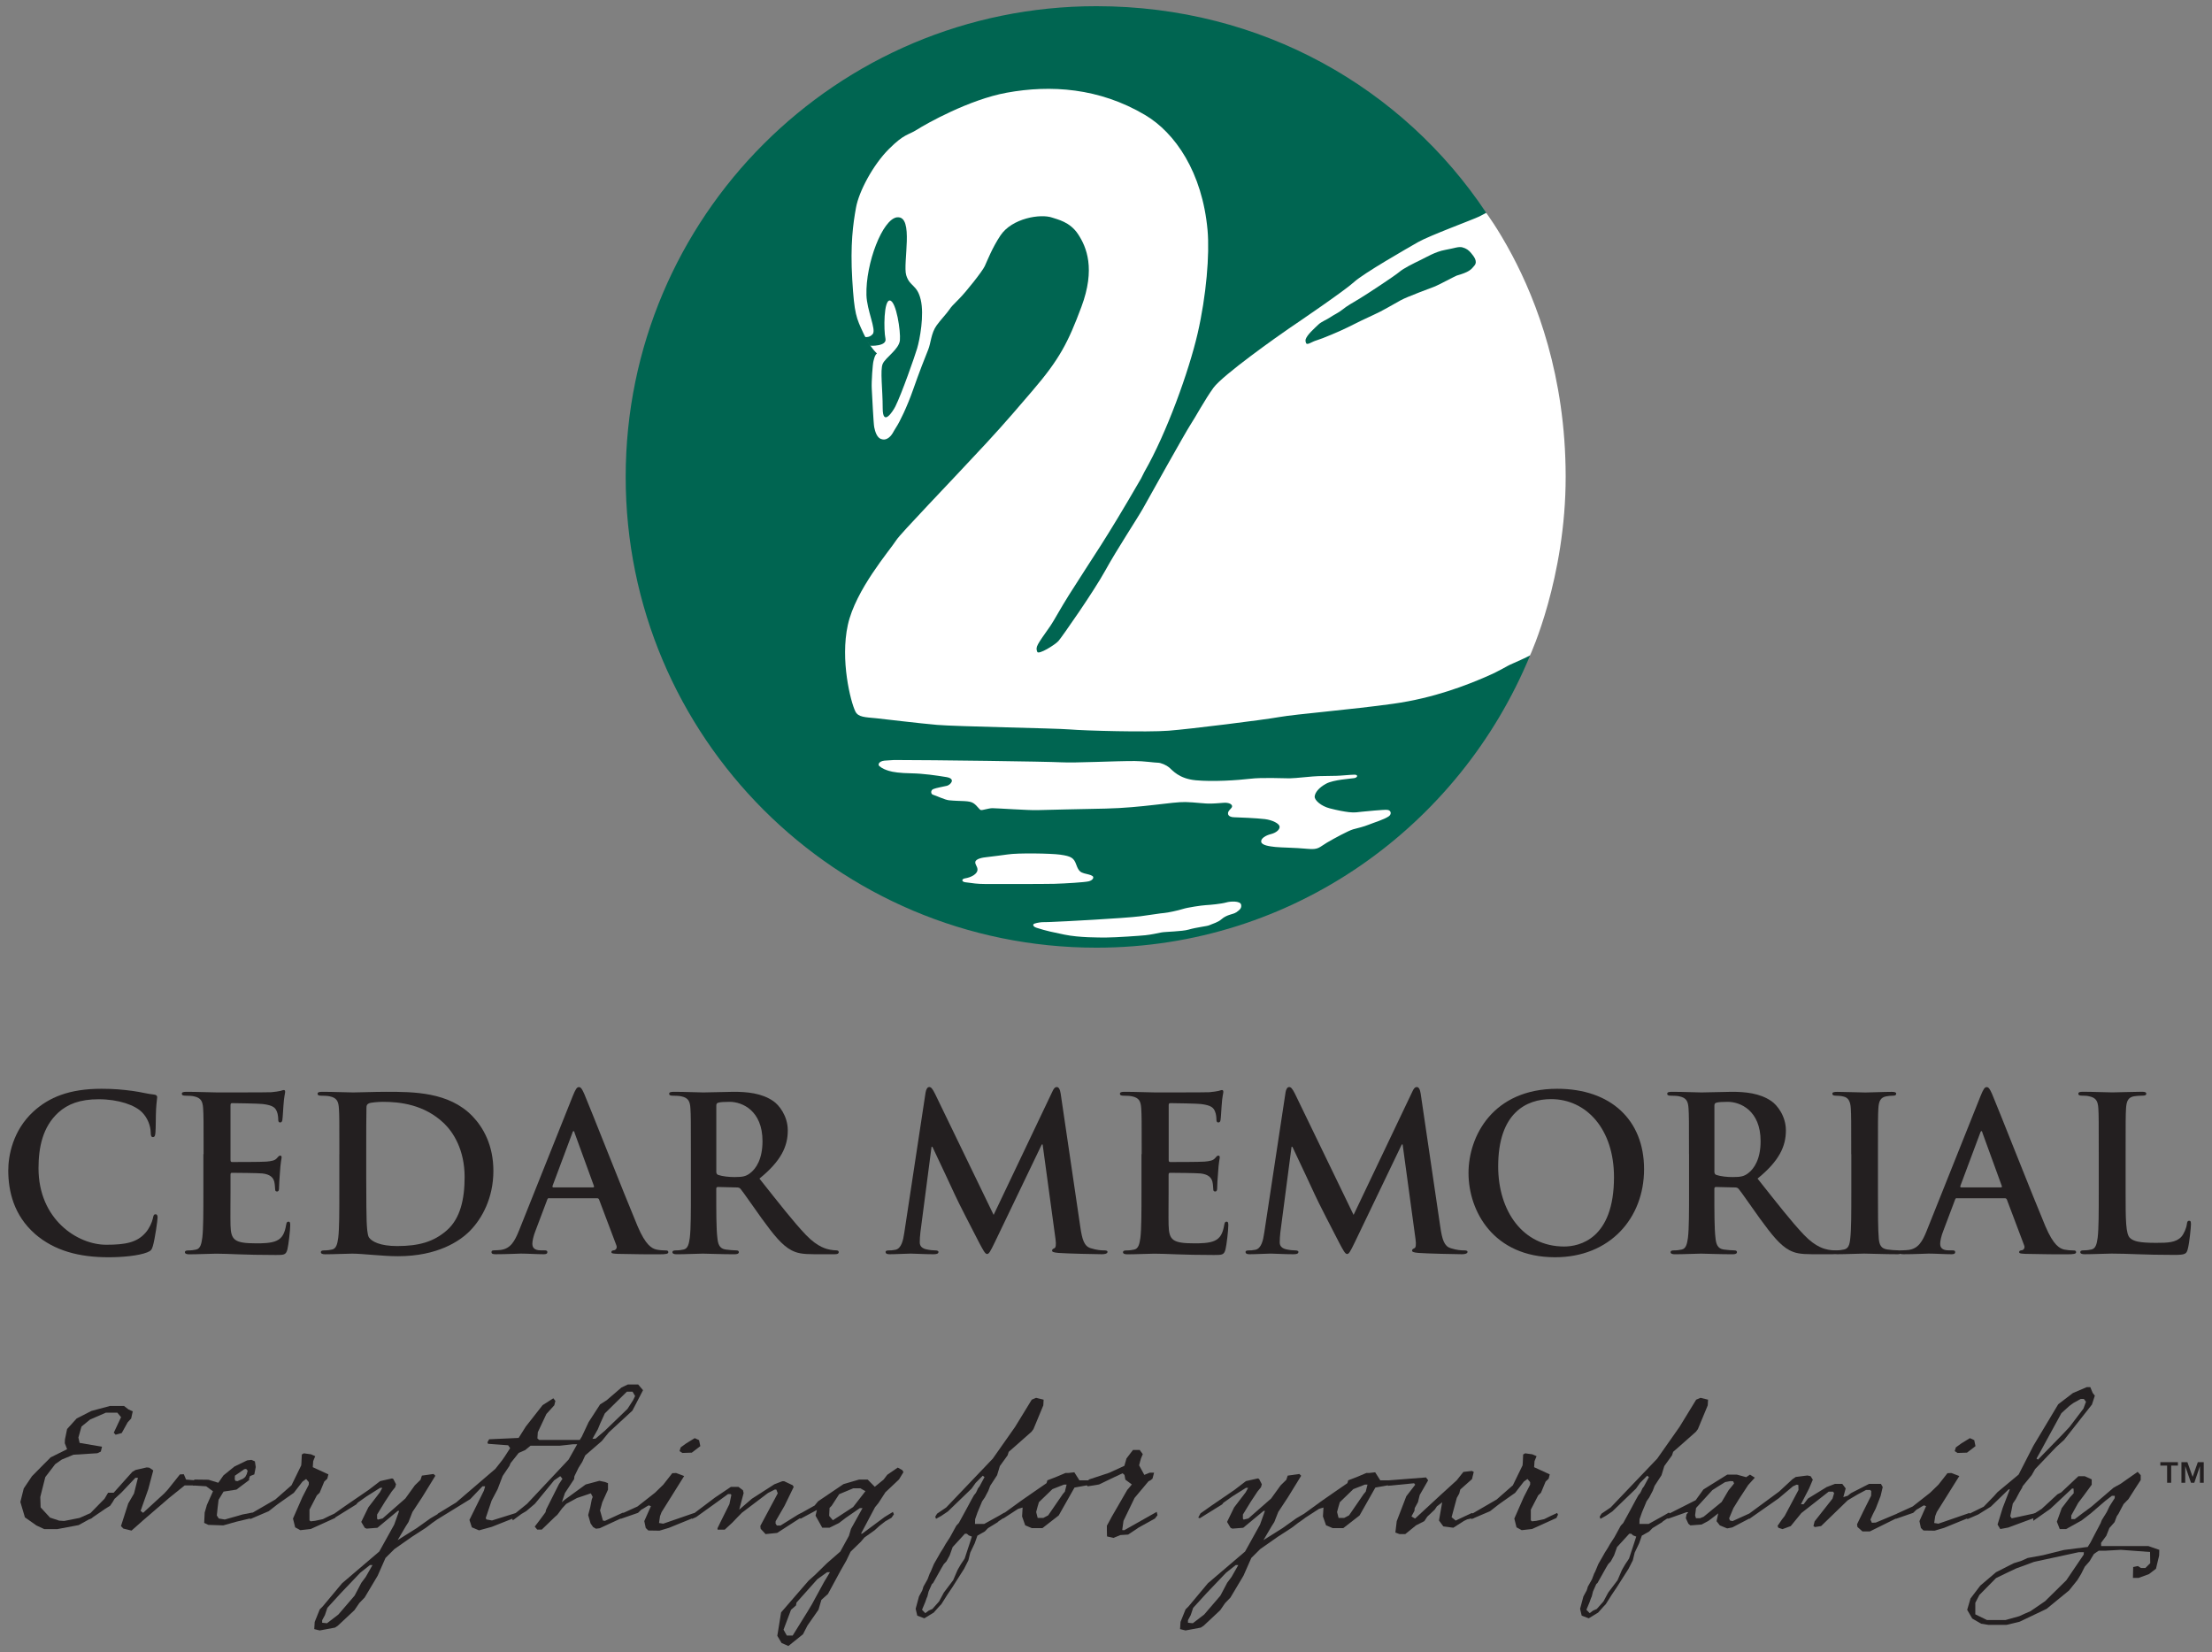 <?xml version="1.0" encoding="UTF-8"?>
<svg id="Layer_1" xmlns="http://www.w3.org/2000/svg" width="489.89" height="365.88" version="1.1" viewBox="0 0 489.89 365.88">
  <rect x="0" y="0" width="489.89" height="365.88" fill="#808080" stroke="none"/>
  <!-- Generator: Adobe Illustrator 29.1.0, SVG Export Plug-In . SVG Version: 2.1.0 Build 142)  -->
  <defs>
    <style>
      .st0 {
        fill: #231f20;
      }

      .st1 {
        fill: #006551;
      }

      .st2 {
        fill: #fff;
      }
    </style>
  </defs>
  <path class="st0" d="M7.73,273.24c-4.66-4.09-5.9-9.42-5.9-14.04,0-3.24,1-8.85,5.57-13.04,3.43-3.14,7.95-5.04,15.04-5.04,2.95,0,4.71.19,6.9.47,1.81.24,3.33.67,4.76.81.52.05.71.28.71.57,0,.38-.14.95-.24,2.62-.09,1.57-.05,4.19-.14,5.14-.05.71-.14,1.09-.57,1.09-.38,0-.48-.38-.48-1.05-.05-1.48-.67-3.14-1.86-4.38-1.57-1.66-5.28-2.95-9.66-2.95-4.14,0-6.85,1.05-8.95,2.95-3.47,3.19-4.38,7.71-4.38,12.33,0,11.32,8.61,16.94,14.99,16.94,4.23,0,6.81-.48,8.71-2.66.81-.9,1.43-2.28,1.62-3.14.14-.76.24-.95.62-.95.33,0,.43.33.43.72,0,.57-.57,4.71-1.05,6.33-.24.81-.43,1.05-1.24,1.38-1.9.76-5.52,1.09-8.57,1.09-6.52,0-11.99-1.43-16.32-5.19"/>
  <path class="st0" d="M45.09,255.59c0-7.23,0-8.57-.1-10.09-.1-1.62-.48-2.38-2.05-2.71-.38-.1-1.19-.14-1.86-.14-.52,0-.81-.1-.81-.43s.33-.43,1.05-.43c2.52,0,5.52.14,6.85.14,1.52,0,10.99,0,11.9-.05.9-.09,1.66-.19,2.04-.29.24-.05.52-.19.76-.19s.28.19.28.43c0,.33-.24.9-.38,3.09-.05.48-.14,2.57-.24,3.14-.05.24-.14.52-.48.52s-.43-.24-.43-.67c0-.33-.05-1.14-.29-1.71-.33-.86-.81-1.43-3.19-1.71-.81-.1-5.81-.19-6.76-.19-.24,0-.33.14-.33.48v12.04c0,.33.05.52.33.52,1.05,0,6.52,0,7.61-.09,1.14-.1,1.86-.24,2.29-.71.33-.38.52-.62.76-.62.19,0,.33.1.33.38s-.24,1.05-.38,3.47c-.09.95-.19,2.85-.19,3.19,0,.38,0,.91-.43.91-.33,0-.43-.19-.43-.43-.05-.48-.05-1.09-.19-1.71-.24-.95-.9-1.66-2.66-1.86-.9-.09-5.62-.14-6.76-.14-.24,0-.28.19-.28.48v3.76c0,1.62-.05,6,0,7.38.09,3.28.86,4,5.71,4,1.24,0,3.24,0,4.47-.57,1.24-.57,1.81-1.57,2.14-3.52.09-.52.19-.71.52-.71.38,0,.38.38.38.86,0,1.09-.38,4.33-.62,5.28-.33,1.24-.76,1.24-2.57,1.24-7.19,0-10.37-.29-13.18-.29-1.09,0-4.09.14-6,.14-.62,0-.95-.14-.95-.48,0-.24.19-.38.76-.38.71,0,1.28-.09,1.71-.19.95-.19,1.19-1.24,1.38-2.62.24-2,.24-5.76.24-10.14v-8.37"/>
  <path class="st0" d="M75.16,255.59c0-7.23,0-8.57-.1-10.09-.09-1.62-.48-2.38-2.05-2.71-.38-.1-1.19-.14-1.86-.14-.52,0-.81-.1-.81-.43s.33-.43,1.05-.43c2.52,0,5.52.14,6.85.14,1.48,0,4.47-.14,7.33-.14,5.95,0,13.89,0,19.08,5.42,2.38,2.47,4.62,6.42,4.62,12.09,0,6-2.52,10.57-5.19,13.28-2.19,2.24-7.14,5.62-15.94,5.62-3.47,0-7.76-.57-10.13-.57-1.1,0-4.09.14-6,.14-.62,0-.95-.14-.95-.48,0-.24.19-.38.76-.38.71,0,1.29-.09,1.71-.19.95-.19,1.19-1.24,1.38-2.62.24-2,.24-5.76.24-10.14v-8.37M81.11,260.82c0,5.04.05,8.71.09,9.61.05,1.19.14,3.09.52,3.62.62.9,2.47,1.9,6.23,1.9,4.85,0,8.09-.95,10.95-3.43,3.04-2.62,4-6.95,4-11.85,0-6.04-2.52-9.94-4.57-11.9-4.38-4.19-9.8-4.76-13.51-4.76-.95,0-2.71.14-3.09.33-.43.19-.57.43-.57.95-.05,1.62-.05,5.76-.05,9.52v6h0Z"/>
  <path class="st0" d="M121.61,265.34c-.24,0-.33.09-.43.38l-2.57,6.81c-.48,1.19-.71,2.33-.71,2.9,0,.86.43,1.47,1.9,1.47h.71c.57,0,.71.1.71.38,0,.38-.28.48-.81.48-1.52,0-3.57-.14-5.04-.14-.52,0-3.14.14-5.62.14-.62,0-.9-.1-.9-.48,0-.29.19-.38.57-.38.43,0,1.09-.05,1.47-.09,2.19-.29,3.09-1.91,4.05-4.28l11.94-29.88c.57-1.38.86-1.9,1.33-1.9.43,0,.71.43,1.19,1.52,1.14,2.62,8.76,22.03,11.8,29.27,1.81,4.28,3.19,4.95,4.19,5.19.71.14,1.43.19,2,.19.38,0,.62.05.62.38,0,.38-.43.48-2.19.48s-5.19,0-8.99-.1c-.86-.05-1.43-.05-1.43-.38,0-.29.19-.38.67-.43.33-.09.67-.52.43-1.09l-3.81-10.09c-.09-.24-.24-.33-.48-.33h-10.61M131.31,262.96c.24,0,.29-.14.24-.28l-4.28-11.76c-.05-.19-.1-.43-.24-.43s-.24.24-.28.43l-4.38,11.71c-.05.19,0,.33.19.33h8.76-.01Z"/>
  <path class="st0" d="M153.01,255.59c0-7.23,0-8.57-.1-10.09-.09-1.62-.47-2.38-2.04-2.71-.38-.1-1.19-.14-1.86-.14-.52,0-.81-.1-.81-.43s.33-.43,1.05-.43c2.52,0,5.52.14,6.52.14,1.62,0,5.23-.14,6.71-.14,3,0,6.19.29,8.76,2.04,1.33.91,3.23,3.33,3.23,6.52,0,3.52-1.47,6.76-6.28,10.66,4.23,5.33,7.52,9.57,10.33,12.51,2.67,2.76,4.62,3.09,5.33,3.24.52.09.95.14,1.33.14s.57.14.57.38c0,.38-.33.48-.9.48h-4.52c-2.66,0-3.85-.24-5.09-.9-2.05-1.09-3.86-3.33-6.52-6.99-1.9-2.62-4.09-5.85-4.71-6.57-.24-.29-.52-.33-.86-.33l-4.14-.1c-.24,0-.38.1-.38.38v.67c0,4.43,0,8.19.24,10.18.14,1.38.43,2.43,1.86,2.62.71.1,1.76.19,2.33.19.38,0,.57.14.57.38,0,.33-.33.48-.95.48-2.76,0-6.28-.14-7-.14-.9,0-3.9.14-5.81.14-.62,0-.95-.14-.95-.48,0-.24.19-.38.76-.38.71,0,1.28-.09,1.71-.19.95-.19,1.19-1.24,1.38-2.62.24-2,.24-5.76.24-10.14v-8.37M158.63,259.34c0,.52.1.71.43.86,1,.33,2.43.47,3.62.47,1.9,0,2.52-.19,3.38-.81,1.43-1.05,2.81-3.23,2.81-7.14,0-6.76-4.47-8.71-7.28-8.71-1.19,0-2.05.05-2.52.19-.33.1-.43.29-.43.67v14.47h0Z"/>
  <path class="st0" d="M204.98,241.98c.14-.81.43-1.24.81-1.24s.67.24,1.28,1.47l12.99,26.84,12.94-27.17c.33-.76.62-1.14,1.05-1.14s.71.48.86,1.47l4.33,29.41c.43,3,.9,4.38,2.33,4.81,1.38.43,2.33.48,2.95.48.43,0,.76.05.76.33,0,.38-.57.52-1.24.52-1.19,0-7.76-.14-9.66-.29-1.09-.1-1.38-.24-1.38-.52,0-.24.19-.38.52-.52.28-.1.43-.71.24-2.04l-2.85-20.94h-.19l-10.37,21.6c-1.09,2.24-1.33,2.66-1.76,2.66s-.9-.95-1.67-2.38c-1.14-2.19-4.9-9.47-5.47-10.8-.43-1-3.28-7-4.95-10.56h-.19l-2.47,18.94c-.1.86-.14,1.48-.14,2.24,0,.9.62,1.33,1.43,1.52.86.19,1.52.24,2,.24.38,0,.71.1.71.33,0,.43-.43.52-1.14.52-2,0-4.14-.14-5-.14s-3.19.14-4.71.14c-.48,0-.86-.1-.86-.52,0-.24.29-.33.76-.33.38,0,.71,0,1.43-.14,1.33-.29,1.71-2.14,1.95-3.76l4.71-31.03"/>
  <path class="st0" d="M252.85,255.59c0-7.23,0-8.57-.1-10.09-.1-1.62-.47-2.38-2.05-2.71-.38-.1-1.19-.14-1.86-.14-.52,0-.81-.1-.81-.43s.33-.43,1.05-.43c2.52,0,5.52.14,6.85.14,1.52,0,10.99,0,11.9-.05.9-.09,1.66-.19,2.05-.29.24-.05.52-.19.76-.19s.29.19.29.43c0,.33-.24.9-.38,3.09-.05.48-.14,2.57-.24,3.14-.05.24-.14.52-.48.52s-.43-.24-.43-.67c0-.33-.05-1.14-.29-1.71-.33-.86-.81-1.43-3.19-1.71-.81-.1-5.81-.19-6.76-.19-.24,0-.33.14-.33.48v12.04c0,.33.05.52.33.52,1.05,0,6.52,0,7.61-.09,1.14-.1,1.86-.24,2.28-.71.33-.38.52-.62.76-.62.19,0,.33.1.33.38s-.24,1.05-.38,3.47c-.1.95-.19,2.85-.19,3.19,0,.38,0,.91-.43.91-.33,0-.43-.19-.43-.43-.05-.48-.05-1.09-.19-1.71-.24-.95-.9-1.66-2.66-1.86-.9-.09-5.62-.14-6.76-.14-.24,0-.29.19-.29.48v3.76c0,1.62-.05,6,0,7.38.1,3.28.86,4,5.71,4,1.24,0,3.24,0,4.47-.57,1.24-.57,1.81-1.57,2.14-3.52.1-.52.19-.71.52-.71.38,0,.38.38.38.86,0,1.09-.38,4.33-.62,5.28-.33,1.24-.76,1.24-2.57,1.24-7.19,0-10.37-.29-13.18-.29-1.09,0-4.09.14-6,.14-.62,0-.95-.14-.95-.48,0-.24.19-.38.76-.38.71,0,1.29-.09,1.71-.19.95-.19,1.19-1.24,1.38-2.62.24-2,.24-5.76.24-10.14v-8.37"/>
  <path class="st0" d="M284.69,241.98c.14-.81.43-1.24.81-1.24s.67.24,1.29,1.47l12.99,26.84,12.95-27.17c.33-.76.62-1.14,1.05-1.14s.71.48.86,1.47l4.33,29.41c.43,3,.91,4.38,2.33,4.81,1.38.43,2.33.48,2.95.48.43,0,.76.05.76.33,0,.38-.57.52-1.24.52-1.19,0-7.76-.14-9.66-.29-1.09-.1-1.38-.24-1.38-.52,0-.24.19-.38.52-.52.29-.1.43-.71.24-2.04l-2.85-20.94h-.19l-10.37,21.6c-1.09,2.24-1.33,2.66-1.76,2.66s-.9-.95-1.67-2.38c-1.14-2.19-4.9-9.47-5.47-10.8-.43-1-3.28-7-4.95-10.56h-.19l-2.48,18.94c-.09.86-.14,1.48-.14,2.24,0,.9.62,1.33,1.43,1.52.86.19,1.52.24,2,.24.38,0,.71.1.71.33,0,.43-.43.52-1.14.52-2,0-4.14-.14-5-.14s-3.19.14-4.71.14c-.48,0-.86-.1-.86-.52,0-.24.28-.33.76-.33.38,0,.71,0,1.43-.14,1.33-.29,1.71-2.14,1.95-3.76l4.71-31.03"/>
  <path class="st0" d="M325.23,259.77c0-8.14,5.38-18.65,19.65-18.65,11.85,0,19.23,6.9,19.23,17.8s-7.61,19.51-19.7,19.51c-13.66,0-19.18-10.23-19.18-18.65M357.45,260.68c0-10.66-6.14-17.27-13.94-17.27-5.47,0-11.71,3.04-11.71,14.89,0,9.9,5.47,17.75,14.61,17.75,3.33,0,11.04-1.62,11.04-15.37Z"/>
  <path class="st0" d="M374.06,255.59c0-7.23,0-8.57-.1-10.09-.09-1.62-.48-2.38-2.05-2.71-.38-.1-1.19-.14-1.86-.14-.52,0-.81-.1-.81-.43s.33-.43,1.05-.43c2.52,0,5.52.14,6.52.14,1.62,0,5.23-.14,6.71-.14,3,0,6.19.29,8.76,2.04,1.33.91,3.24,3.33,3.24,6.52,0,3.52-1.48,6.76-6.28,10.66,4.23,5.33,7.52,9.57,10.33,12.51,2.66,2.76,4.62,3.09,5.33,3.24.52.09.95.14,1.33.14s.57.14.57.38c0,.38-.33.48-.9.48h-4.52c-2.67,0-3.85-.24-5.09-.9-2.05-1.09-3.85-3.33-6.52-6.99-1.9-2.62-4.09-5.85-4.71-6.57-.24-.29-.52-.33-.86-.33l-4.14-.1c-.24,0-.38.1-.38.38v.67c0,4.43,0,8.19.24,10.18.14,1.38.43,2.43,1.86,2.62.71.1,1.76.19,2.33.19.38,0,.57.14.57.38,0,.33-.33.48-.95.48-2.76,0-6.28-.14-6.99-.14-.9,0-3.9.14-5.81.14-.62,0-.95-.14-.95-.48,0-.24.19-.38.76-.38.71,0,1.28-.09,1.71-.19.95-.19,1.19-1.24,1.38-2.62.24-2,.24-5.76.24-10.14v-8.37M379.68,259.34c0,.52.1.71.43.86,1,.33,2.43.47,3.62.47,1.9,0,2.52-.19,3.38-.81,1.43-1.05,2.81-3.23,2.81-7.14,0-6.76-4.47-8.71-7.28-8.71-1.19,0-2.05.05-2.52.19-.33.1-.43.29-.43.67v14.47h-.01Z"/>
  <path class="st0" d="M409.99,255.59c0-7.23,0-8.57-.09-10.09-.09-1.62-.57-2.43-1.62-2.66-.53-.14-1.14-.19-1.71-.19-.47,0-.76-.1-.76-.47,0-.29.38-.38,1.14-.38,1.81,0,4.81.14,6.19.14,1.19,0,4-.14,5.81-.14.62,0,1,.09,1,.38,0,.38-.28.47-.76.47s-.86.05-1.43.14c-1.28.24-1.67,1.05-1.76,2.71-.09,1.52-.09,2.85-.09,10.09v8.37c0,4.62,0,8.38.19,10.42.14,1.28.48,2.14,1.9,2.33.67.1,1.71.19,2.43.19.52,0,.76.14.76.38,0,.33-.38.48-.9.48-3.14,0-6.14-.14-7.42-.14-1.09,0-4.09.14-6,.14-.62,0-.95-.14-.95-.48,0-.24.19-.38.76-.38.71,0,1.28-.09,1.71-.19.95-.19,1.24-1,1.38-2.38.24-2,.24-5.76.24-10.37v-8.37"/>
  <path class="st0" d="M433.4,265.34c-.24,0-.33.09-.43.38l-2.57,6.81c-.48,1.19-.71,2.33-.71,2.9,0,.86.43,1.47,1.9,1.47h.71c.57,0,.71.1.71.38,0,.38-.29.48-.81.48-1.52,0-3.57-.14-5.04-.14-.52,0-3.14.14-5.62.14-.62,0-.91-.1-.91-.48,0-.29.19-.38.57-.38.43,0,1.1-.05,1.48-.09,2.19-.29,3.09-1.91,4.04-4.28l11.94-29.88c.57-1.38.86-1.9,1.33-1.9.43,0,.71.43,1.19,1.52,1.14,2.62,8.76,22.03,11.8,29.27,1.81,4.28,3.19,4.95,4.19,5.19.72.14,1.43.19,2,.19.38,0,.62.05.62.38,0,.38-.43.48-2.19.48s-5.19,0-8.99-.1c-.86-.05-1.43-.05-1.43-.38,0-.29.19-.38.67-.43.33-.09.67-.52.43-1.09l-3.81-10.09c-.1-.24-.24-.33-.48-.33h-10.61M443.11,262.96c.24,0,.29-.14.24-.28l-4.28-11.76c-.05-.19-.1-.43-.24-.43s-.24.24-.29.43l-4.38,11.71c-.05.19,0,.33.19.33h8.76Z"/>
  <path class="st0" d="M470.76,263.96c0,6.09,0,9.38,1,10.23.81.71,2.04,1.05,5.76,1.05,2.52,0,4.38-.05,5.57-1.33.57-.62,1.14-1.95,1.24-2.85.05-.43.14-.71.52-.71.33,0,.38.24.38.81,0,.52-.33,4.09-.71,5.47-.28,1.05-.52,1.28-3,1.28-6.85,0-9.99-.29-13.85-.29-1.1,0-4.09.14-6,.14-.62,0-.95-.14-.95-.48,0-.24.19-.38.76-.38.71,0,1.28-.09,1.71-.19.95-.19,1.19-1.24,1.38-2.62.24-2,.24-5.76.24-10.14v-8.37c0-7.23,0-8.57-.09-10.09-.1-1.62-.48-2.38-2.05-2.71-.38-.1-.95-.14-1.57-.14-.52,0-.81-.1-.81-.43s.33-.43,1.05-.43c2.24,0,5.23.14,6.52.14,1.14,0,4.62-.14,6.47-.14.67,0,1,.09,1,.43s-.29.43-.86.43c-.52,0-1.29.05-1.86.14-1.28.24-1.66,1.05-1.76,2.71-.09,1.52-.09,2.85-.09,10.09v8.37"/>
  <path class="st1" d="M329.14,47.11C310.77,19.53,279.48,1.37,242.82,1.37c-57.57,0-104.25,46.67-104.25,104.25s46.67,104.25,104.25,104.25c43.51,0,80.42-26.87,96.03-64.69l-9.72-98.07"/>
  <path class="st2" d="M218.13,195.77c-1.56,0-2.75-.16-4.37-.39-.85-.12-.83-.74-.02-.86,1.31-.21,2.84-.96,2.74-2.05-.05-.62-.55-1.05-.48-1.57.1-.73,1.63-1,2.6-1.09.96-.09,4.52-.58,4.52-.58,2.3-.37,9.7-.24,11.67.04,2.5.35,3.05.74,3.59,2.27.5,1.4.95,1.64,1.72,1.87.78.23,1.43.28,1.87.61.38.28.06.94-.87,1.16-.83.21-5.11.48-7.64.55-2.07.06-13.79.05-15.35.05"/>
  <path class="st2" d="M273.76,202.05c-.58.45-2.01.43-3.26,1.54-.77.68-1.85.94-2.7,1.32-.51.23-2.71.42-4.6.97-1.41.41-5.14.45-6,.62-1.03.21-2.26.48-3.56.62-1.03.11-6.58.5-8.61.5-1.66,0-6.01.04-9.3-.64-2.35-.49-4-.81-6.15-1.51-.86-.28-.92-.76-.49-.92.67-.24,1.69-.35,2.02-.33.3.02,1.81-.05,1.81-.05,2.17-.07,16.16-.81,19.59-1.25,3.14-.41,4.32-.66,5.32-.73.77-.06,3.08-.55,4.18-.9.98-.32,4.1-.79,5.06-.84.92-.05,3.34-.26,4.57-.61.81-.24,3.04-.38,3.23.51s-.52,1.26-1.09,1.71"/>
  <path class="st2" d="M307.59,180.77c-1.17.78-3.23,1.36-4.4,1.84-1.17.48-2.58.8-3.51,1.05-1.01.28-4.21,2.01-5.79,2.94-1.79,1.06-1.85,1.62-4.32,1.38-2.83-.27-5.81-.27-7.12-.41s-2.99-.37-3.13-1.13c-.14-.76,1.03-1.45,2.14-1.72,1.1-.27,2-.96,1.93-1.66-.07-.69-1.59-1.45-3.24-1.66-1.66-.21-6.14-.41-6.83-.41s-1.24-.25-1.34-.71c-.17-.82.98-1.23.89-1.78-.08-.48-.82-.77-1.79-.72-.87.04-1.38.14-2.87.18-1.45.05-3.52-.29-5.65-.34-2.92-.07-9.63,1.27-17.72,1.45-4.59.1-13.38.27-15.1.34-1.72.07-9.21-.44-9.97-.43-.9.02-2.21.5-2.53.41-.4-.11-.74-.89-1.63-1.5-.97-.66-2.67-.39-5.42-.66-.93-.09-2.73-.98-3.59-1.24-.45-.14-.55-.96.09-1.24.64-.27,2.3-.55,3.03-.73s2.11-1.56-.14-1.93-5.1-.78-7.67-.83c-2.57-.04-4.19-.27-5.06-.55-.71-.23-1.44-.48-2.11-1.06-.36-.31-.13-1.06,1.15-1.2l2.12-.14c8.64,0,33.84.34,36.99.51,3.15.17,12-.3,16.34-.28,1.95,0,4.36.37,5.07.37s1.9.53,2.53,1.06c.75.63,2.16,2.48,5.88,2.83,3.86.36,9.22,0,12.09-.34,2.55-.31,7.45-.09,8.69-.09s5.32-.49,6.42-.49,3.21-.07,3.97-.07,3.17-.25,4-.25.71.62-.05.76c-.76.14-4.6.34-6.25,1.24-1.66.9-2.46,2-2.53,2.83s1.45,2.14,3.31,2.62,3.21.72,4.27.85c1.35.16,2.04-.02,2.83-.09.92-.09,4.76-.48,5.65-.42.89.07,1.03.97.35,1.43"/>
  <path class="st2" d="M338.89,145.13c-.82.47-3.41,1.61-3.85,1.8-1.75.74-2.3,1.38-6.16,3.04-3.86,1.65-11.13,4.6-20.32,5.88-9.19,1.29-21.6,2.3-25.19,2.94s-19.76,2.66-24.55,3.03c-4.78.37-18.66,0-21.88-.28-3.22-.27-25.19-.64-29.42-1.01s-11.63-1.28-13.38-1.46c-2.55-.25-4.07-.22-4.71-1.53-1.06-2.18-3.37-11.37-1.66-19.14,1.72-7.82,9.27-16.49,10.74-18.79.96-1.5,11.4-12.27,19.86-21.4,4.49-4.84,8-9.02,10.18-11.55,6.15-7.15,8.01-10.84,10.94-18.68,3.17-8.46,1.15-13.27-.72-16.11-1.81-2.76-4.58-3.27-5.74-3.68-2.56-.9-8.89.11-11.46,3.96-1.84,2.76-2.91,5.58-3.48,6.8-.54,1.16-4.15,5.7-5.62,7.17s-1.82,1.85-2.19,2.41c-.62.92-2.03,2.38-2.87,3.57-1.22,1.72-1.24,3.88-1.84,5.33-.61,1.48-2.05,5.16-3.38,8.97-1.29,3.68-2.96,7.1-3.7,8.2-.73,1.1-.82,1.67-1.65,2.32-.83.64-1.51.35-1.51.35-1.1-.18-1.52-1.73-1.71-2.65-.18-.92-.46-7.08-.55-8.55s.2-5.51.39-6.15c.18-.64.31-1.33.76-1.64,0,0-1.56-1.37-2.97-4.42-1.61-3.47-2.04-4.24-2.5-11.97-.46-7.72.18-12.32.83-15.9.64-3.59,3.77-9.47,7.26-12.96,3.49-3.49,4.2-3.02,6.25-4.32,2.02-1.29,11.54-6.66,19.86-8.18,9.73-1.78,20.47-1.09,30.63,4.92,6.69,3.95,12.7,12.7,13.86,25.52.48,5.31-.27,14.52-2.2,22.88-1.93,8.37-6.9,22.15-11.77,30.61l-.76,1.51c-8.27,14.3-10.27,16.76-15.98,25.82-1.89,3-3.35,5.74-4.08,6.79-3.03,4.32-3.35,4.65-2.93,5.77.27.73,3.95-1.56,4.69-2.39s7.81-10.94,10.39-15.63c2.58-4.69,7.08-11.49,8.37-13.79s9.38-16.82,10.48-18.48c1.1-1.66,3.17-5.53,5.1-8.19,2.06-2.83,14.41-11.55,16.71-13.12,2.3-1.56,12.32-8.37,14.43-10.3,2.11-1.93,11.58-7.35,14.16-8.83,2.57-1.47,12.28-5.03,13.61-5.7,1.14-.58,1.49-.78,1.49-.78,0,0,2.56,3.38,5.75,9.38,5.37,10.12,11.82,26.69,11.85,48.96.03,22.56-7.89,39.66-7.89,39.66"/>
  <path class="st1" d="M198.7,48.13c3.81-.4,1.2,10.22,2,12.82.8,2.61,2.4,2,3.21,5.41.81,3.41-.2,8.82-.8,10.82-.51,1.72-3.41,10.02-4.81,12.82-.55,1.09-2.81,4.61-2.81.4s-.6-8.42,0-9.82,3.61-3.21,3.81-5.21-.8-8.62-2.2-8.82-1.4,6.61-1,8.42c.4,1.8-3.41,1.6-3.41,1.6l-1.4-2s1.2.4,2-.6-1.3-5.21-1.4-8.62c-.2-7.01,3.57-16.89,6.81-17.23"/>
  <path class="st1" d="M322.6,61.04c-.27.08-3.91,2.02-4.75,2.37-.84.34-6.16,2.27-7.64,3.09-1.72.94-4.17,2.42-5.95,3.2-1.32.58-4.27,2.02-5.76,2.78-1.49.76-5.77,2.57-6.88,2.88-1.11.31-2.09,1.14-2.35.65-.19-.35-.13-.79-.13-.79.27-1.03,1.95-2.49,2.86-3.36.63-.61,1.89-1.1,2.57-1.57.74-.52,1.98-1.08,2.8-1.77.83-.7,2.39-1.59,3.8-2.43,1.41-.84,7.64-4.94,8.68-5.82,1.02-.87,2.99-1.83,4.88-2.75,1.11-.53,3.17-1.79,5.3-2.17,2.14-.38,3.01-.8,3.85-.57s1.39.61,1.92,1.26c.53.65,1.53,1.79.76,2.75-.76.95-1.21,1.46-3.97,2.25"/>
  <path class="st0" d="M28.46,332.86l1.22-2.11c.28-1.15.6-2.37.87-3.48h-.56l-3.09,3.26-1.28,1.18-5.31,4.52-.45.22-.33-.22.26-.85,5.03-4.41,4.47-5,.74-.44,2.47-.56.58.07.86.59-1.11,4.18-1.69,4.78.55.44,4.68-4.29.82-.89,2.66-3.33.86-.04.49,1.18,2.26.19.12.59-.54.52h-2.15l-3.45,2.78-5.76,4.96-2.55,2.26-1.81-.44-.53-.56,1.64-5.11h.03ZM5.51,336l-1-3.37.75-3,1.81-2.7,2.66-2.7c.49-.48,1.03-1,1.48-1.48l3.65-1.81-.51-1.33.03-.81.48-2.33,2.11-2.33,3.26-1.67,4.12-1.11h3.11l1.01.78.93.41-.35,1.59-.78.85-1.31,2.37-1.36.37-.4-.44,1.61-3.44-.82-1h-2.55l-3.49,1.52-1.9,1.55-.69,2.44.27,1.18,4.96.85-.26,1.07-.77.37-5.28.33-2.6,1.07-1.48,1.04-.44.59-1.73,2.26-1.11,4.41.08,2.3,2.08,2.26,2.03.67,1.1.07,3.41-.67,2.41-1.07,3.12-3.18.79-1.33h1.33l.46.74-.79,1.33-.55.81-1.12.7-2.7,1.85-3.16,1.74-4.75.89h-2.85l-1.74-.81-2.57-1.81v-.02Z"/>
  <path class="st0" d="M45.76,333.41l1.41-3.15-1.51-1.11-2.97-.19.34-1.3,3.14.04,2.18.67,1.14-1.63,2.42-1.96,2.83-1.37.95-.11.76.33.19,1.26-.32,1.63-.95.37-.22.63.07.22-2.86,2.15-2.85.44-1.1,1.81c-.17,1.15-.26,2.33-.39,3.48.15.19.29.48.44.67l1.33.22,2.88-.81,1.01-.3,2.26-.44-.33,1.26-3.28.78-2.88.81-3.31-.11-.92-.44.11-2.3.46-1.55h-.03ZM52,327.64l.13.3c.15,0,.32.07.47.07l1.2-.52c.17-.11.35-.3.52-.41l.33-.63.2-.74-.34-.41c-.12.04-.3.04-.42.07l-2.07,1.44-.03.81v.02Z"/>
  <path class="st0" d="M226.36,335.82l.12-1.96c-.31.07-.71.22-1.01.3l-3.26,2.11-.26-.22.22-.81,4.08-2.96,2.78-1.93,2.74-1.89c.08-.22.15-.44.18-.63l1.83-.7,2.2-.93h.63c.38-.04.91-.11,1.32-.15l1.13,1.78h2.33l.17.3-.46.74-3.13.56-3.5,6.18-3.61,2.81h-2.33l-1.48-.63-.69-1.96h0ZM229.82,336.15h1.26c.33-.19.74-.41,1.06-.56,1.04-1.48,2.19-3.18,3.23-4.7l.47-.56c.12-.48.26-1.04.38-1.55h-.59l-2.55,1-2.99,2.89c-.2.7-.45,1.48-.61,2.18l.33,1.3h.01ZM222.18,336.22l-1.05.7-.18.19-2.12,1.3c-.22.22-.5.52-.72.74l-1.64.93-.6,1.7-.99,2.07-.41,1.7-.96,1.89-2.66,4.18-1,1.48-1.38,2.18-.4.41-1.29,1.44-2.07,1.26-1.56-.59-.36-1.52.74-2.74.71-1.3c.08-.26.22-.59.26-.85l.92-1.63.49-1.3.22-.41.71-1.7.96-1.67.48-.85.66-1.04.48-.85.96-1.48,1.42-2.59.55-.59,1.64-3,1.11-2.07.6-1.07.42-.52c.16-.3.34-.67.47-1l.34-.44,1.11-2.07c-.13-.11-.26-.22-.39-.3l-1.58,1.59-.89,1.26-5.26,5.07-1.43.96-1.19.67-.17-.48.41-.67,2.02-1.37,10.31-10.81,4.94-7.03,3.69-6.03.96-.41,1.67.41-.07,1.26-2.18,5.26-.44.59-3.64,3.22-1.4,1.22-.25.78-1.71,2.37-.62,2.04-1.52,2.33-.42,1.11-.78,1.48-.59.85c-.08.26-.24.52-.32.78l-.7,1.67-.53,1.52-.03,1.04h2.04l3.41-1.89,1.07-.63.32.26-.55,1h-.04ZM204.93,357.25c.22-.19.47-.37.73-.56l.84-.37,1.48-1.67,1.05-1.96,2.07-2.74.95-2.22c.06-.11.15-.22.16-.3l.63-1.07.55-.81.26-.41,1.11-3.37.48-1.48-.69-.26-.42-.37h-.44l-2.71,2.96-.66,1.85-.71,1.3-.59.63-.48.81-1.89,3.37-.26.22-.74,1.67c-.05.3-.21.78-.26,1.07l-.18.41-.3.85-.71,1.7.72.74h.01ZM197.98,335.34l-.54.78-1.36.78-1.29,1-1.1,1-2.24,1.59-.79.93-2.28,2.22-.94,1.96-1.29,2.26-2.79,5.15-1.45,1.3-.64,2.18-2.43,3.48-1.01,1.96-3.23,2.59-1.51-.67-.94-1.59.84-5.18,6.09-7.03,1.41-1.26,2.64-2.59,2.97-2.59,1.91-3.48.46-1.55,2.55-4.59h-.59l-3.12,2.15-1.5,1.15-2.11,1.04h-1.59l-1.49-2.67.3-1.26-3.6,1.93-.5-.33.36-.78,3.24-1.81.76-.93,5.63-3.81,3.43-1h1.93l1.57,1.59,1.95-1.59.82-1.07,2.32-1.59,1.01.56.25.44-.99,1.63-3.02,2.85c-.06.15-.19.26-.26.41l-1.27,1.96-.76.93-3.1,5.85h.26l4.98-3.7,1.82-1.11.24.56v-.05ZM174.25,362.21h1.3l3.36-5.41.95-1.59.72-1.33,1.92-3.52,1.31-2.18h-.63l-2.16,1.55-4.62,5.18-.11.63-1.1.96-1.66,4.41.73,1.3h0ZM183.69,335.78l.77.89,4.48-2.92,2.73-3.52c-.41-.19-.74-.44-1.11-.63h-1.59l-3.12,1.3-1.68,2.59-.45.44-.08,1.7.05.15h0ZM177.67,335.45l-.46.74-5.1,3.29-2.56.26-1.09-1.18-.07-.63,3.86-7.22c-.11-.22-.22-.63-.3-.81l-.33-.04-1.54.78-5.77,4.37c-.68.7-1.44,1.44-2.08,2.15l-1.72,1.59h-1.59l-.02-.3.81-1.67,1.83-3.67.43-2.04-.15-.19h-.59l-1.78,1.3-5.26,3.78-.92.41-.11-.41.3-.63,4.87-3.67,3.53-2.37h1.7l.98.74.15.63-.98,3.67,2.79-2.41,5.01-3.22,1.75-.67h.41l1.88.89.23.37-2.03,4.18-1.97,3.41-.02.52.29.44h.81l3.87-2.41.69-.37.27.37-.02.02ZM144.17,333.56c-.14-.07-.35-.11-.49-.19-.53.26-1.17.74-1.65.96l-.72.7-3.83,1.33-.17-.48.38-.67,3.5-1.59,3.87-3.04,1.83-1.78,2-2.55.86-.04,1.77.67-2.22,3.55-2.78,4.44-.34.89-.23,1.52.94.15,6.86-2.37.25.44-.49.67-5.35,2.18-2.11.63-2.47-.04-.57-.56-.32-1.52,1.48-3.33v.03ZM150.76,320.53l1.23-.89,1.87-1.15.96.44.28,1.33-1.88,1.44-2.09.07-.63-.41.26-.85v.02ZM113.4,336.15l.39-.74,2.93-2.37,9.21-9.81,2.16-3.85.78-1.26,1.49-3.18,2.54-3.92,1.46-.93,3.27-2.81,1.41-.67h2.3l1.07,1.26-2.35,4.52-5.22,4.81-1.56,1.93-3.67,3.18-.66,1.44-.82,1.3-.92,1.89c-.03.19-.05.48-.07.63l-2.02,3.07-.69,2.04.65-.56,4.63-3.37,3.03-.81,1.25.26.66.26v1.44l-1.26,2.78-.5,1.81.64,2.26c.15,0,.33.04.43.07l4.03-1.85.25.44-.38.7-5.04,2.33-.83.11-.64-.37-.56-.81-.53-1.85.45-1.7.35-1.78.2-.52c-.14-.26-.27-.59-.41-.81l-.55.19-2.52.85-2.38,1.3-.92,1-.93,1.26-.23.26-.39.33-2.95,2.85h-1l-.55-.67,1.21-1.59,1.17-1.59.14-.59,2.85-5.66.76-1.15c-.12-.15-.33-.44-.49-.59l-1.35.93-.57.7-3.68,4.48-1.92,1.63-1.07.63-1.91,1.41-.17-.52v-.02ZM131.22,318.64l.67-.04,2.09-1.78,4.99-4.81,1.22-1.89.47-.96-.57-.96h-1.26l-4.88,4.81-1.03,2.26-.52,1.26-1.19,2.11h.01ZM103.95,336.63l3.22-6.52.28-.96h-.59c-.87.93-1.82,1.93-2.72,2.85l-7.22,4.44-.18-.22.21-1,4.07-2.48,8.68-7.44,1.52-1.93c.2-.3.44-.63.64-.93l1.12-1.74-.44-.63-4.46-.33-.13-.33.38-.67,6.53-.3,1.59-2.52,3.72-4.74,2.38-1.52.45.59-.24.96-1.75,1.93-1.9,4.04-.09,1.37.39.33h9.07l.09.33-.33.63h-1.33l-2.98.33h-6.44l-1.17.96-1.44.63-1.8,2.26-.26.63-1.5,2.22-1.11,2.92-1.33,2.52-1.31,3.89.17.3,1.22.22,5.45-1.7.28.3-.54.74-5.22,2.07-2.84.78-1.59-.67-.53-1.63-.02.02ZM96.04,326.45l.38.37-2.34,3.81-.62,1-2.12,3.22-.87,2.22-.61.96-1.79,3.04,4.25-2.67,3.01-2.15,2.15-1.26.2.33-.5.93-1.48,1.04c-.43.33-.94.74-1.41,1.07l-3.09,2-3.85,2.7-1.97,1.96-1.73,3.92-2.89,4.85-1.18,1.22-1.09,1.59-3.68,3.44-.63.41-3.37.63-1.21-.3.1-1.59,1.12-2.78.67-.67,4.27-5.11,8.24-7.03,3.31-5.96,1.09-3.04h-.3l-4.51,3.74-2.4.19-.41-.19-.77-1.3,1.57-3.22,2.55-3.33.55-1h-.48l-3,1.89-1.99,1.41-.29.37-4.95,3.07-.34-.15.5-.93,2.41-1.7,5.14-3.52,2.52-1.93,2.62-.59.28.11.61,1.18-.19.67-.76.93-1.52,2.3-1.72,2.81v.93l.17.19,1.05-.26,5.03-4.41,2.11-2.92,1.25-1.22.31-.93,2.62-.37-.02.03ZM71.35,358.81v.56l1.07.11,2.52-1.93,3.59-4.18,1.5-2.85.97-1.3,1.5-2.63h-.56l-2.15,1.7-4.31,4.52-2.98,3.26-.55,1.63s-.6,1.11-.6,1.11ZM64.87,336.34l2.11-4.81,1.41-2.74v-.56l-.59-.7-.81.59-1.92,2.48-3.42,2.41c-.29.19-.52.41-.77.59l-1.37,1.07-4.08,1.74-.22-.41.28-.74,5.48-3.18,3.59-3.15,2.15-4.41c.09-.74.07-1.67.13-2.41l.45-.26,1.59.22.93.41-.45,1.11-.09,1.33,3.46,1.59-.24.96-.67.63-1.03,2.48-.62.59-1.63,3.15v2.37l.25.22.98-.11,1.73-.37c.9-.48,1.94-.93,2.87-1.37l.19.37-.35.74-5.39,2.44-2.3.26-1.15-.63-.48-1.93-.02.03Z"/>
  <path class="st0" d="M246.07,336.15l3.57-6.18,1.03-1.22-1.44-1.07-.19-1.04-.42-.37-1.74.81-3.48,1.67-2.52.41-.29-.44.56-1.07,4.48-1.48,3.38-1.55.47-1.63,1.44-1.89h1.48l.69.93-.39.93c-.16.48-.29,1.04-.42,1.55l1.15,2.11,1.2-.48h.96l-.35,1.33-.47.37-.4.19-3.1,3.7-2.45,5.07-.28,2.04c.11,0,.29.04.44.04l7.2-4.07.17.74-.57.74-3.61,2c-.76.56-1.55,1-2.31,1.55l-1.72.11-1.55.63-1.42-.33-.03-1.3v-1.07l.93-1.7v-.03Z"/>
  <path class="st0" d="M292.99,335.82l.12-1.96c-.31.07-.71.22-1.01.3l-3.26,2.11-.26-.22.22-.81,4.08-2.96,2.78-1.93,2.74-1.89c.08-.22.15-.44.18-.63l1.83-.7,2.2-.93h.63c.38-.04.91-.11,1.32-.15l1.13,1.78h2.33l.17.3-.46.74-3.13.56-3.5,6.18-3.61,2.81h-2.33l-1.48-.63-.69-1.96h0ZM296.45,336.15h1.26c.33-.19.74-.41,1.06-.56,1.04-1.48,2.19-3.18,3.23-4.7l.47-.56c.12-.48.26-1.04.39-1.55h-.59l-2.55,1-2.99,2.89c-.2.7-.45,1.48-.61,2.18l.33,1.3h0ZM287.79,326.45l.38.37-2.34,3.81-.62,1-2.12,3.22-.87,2.22-.61.96-1.79,3.04,4.25-2.67,3.01-2.15,2.15-1.26.2.33-.5.93-1.48,1.04c-.43.33-.94.74-1.41,1.07l-3.09,2-3.85,2.7-1.97,1.96-1.73,3.92-2.89,4.85-1.18,1.22-1.09,1.59-3.68,3.44-.63.41-3.37.63-1.21-.3.1-1.59,1.12-2.78.67-.67,4.27-5.11,8.24-7.03,3.31-5.96,1.09-3.04h-.3l-4.51,3.74-2.4.19-.41-.19-.77-1.3,1.57-3.22,2.55-3.33.55-1h-.48l-3,1.89-1.99,1.41-.29.37-4.95,3.07-.34-.15.5-.93,2.41-1.7,5.14-3.52,2.52-1.93,2.62-.59.28.11.61,1.18-.19.67-.76.93-1.52,2.3-1.72,2.81v.93l.17.19,1.05-.26,5.03-4.41,2.11-2.92,1.25-1.22.31-.93,2.62-.37-.02.03ZM263.1,358.81v.56l1.07.11,2.52-1.93,3.59-4.18,1.5-2.85.97-1.3,1.5-2.63h-.56l-2.15,1.7-4.31,4.52-2.98,3.26-.55,1.63-.6,1.11Z"/>
  <path class="st0" d="M326.4,336.15l-1.47.33-.69.33-2.38,1.52-2.21-.3-.96-1.3.71-4.04c-.35.3-.77.59-1.16.89-.14.19-.35.52-.5.74l-1.64,1.55-.66,1-1.83.93-2.38,1.93h-1.3l-.9-.33.3-2.52,2.12-5.52,1.97-2.55-.24-.33-5.8.56-.09-.78.41-.44,3.83-.3,4.28-.33.48.63-1.87,3.26c-.12.48-.26,1.07-.39,1.59l-.71,1.3-.07.63-.66,1.22.8.48,5.53-5.11,3.7-3.37,1.47-1.85,1.89-.22.41.22-.39,1.59-2.59,2.3c-.05.26-.18.59-.23.89l-.54.96-1.16,4.29.91.74,3.55-1.67.71.41-.27.67h.02Z"/>
  <path class="st0" d="M436.09,335.26l3.24-1.59,2.26-2.33c.27-.26.52-.63.79-.89l4.68-3.89,3.28-6.4,5.5-9.18,3.25-2.48,3.04-1.3h.81l.52,1.26.48.63-.64,1.96-6.15,7.81-1.8,1.63-4.63,4.85-.75,1.33-2.03,2.48c-.02.11-.08.26-.1.33l-.58.96-.84,1.59-.65.96c-.07.41-.46,2.41-.56,2.78l.32.48,5.43-1.18.2.11-.3.85-6.1,2.26-1.76.33-.6-1,1.13-3.67,1.58-4.11h-.26l-3.93,3.81-2.79,1.74-2.4,1.04-.15-.22.5-.96h0ZM451.36,323.23l5.51-5.66,1.46-1.55,3.09-4.07.56-1.52-.48-.63h-.67l-1.68.93-.85.63-1.76,1.59-3.28,6-1.37,2.52-.87,1.55.33.22h.01ZM426.58,333.56c-.14-.07-.35-.11-.49-.19-.53.26-1.17.74-1.65.96l-.72.7-3.83,1.33-.17-.48.38-.67,3.5-1.59,3.87-3.04,1.83-1.78,2-2.55.86-.04,1.77.67-2.22,3.55-2.78,4.44-.34.89-.23,1.52.94.15,6.86-2.37.25.44-.49.67-5.35,2.18-2.11.63-2.47-.04-.57-.56-.32-1.52,1.48-3.33v.03ZM433.17,320.53l1.23-.89,1.87-1.15.96.44.28,1.33-1.88,1.44-2.09.07-.63-.41.26-.85v.02ZM394.78,336.34l.48-.63,3.05-5.74-.03-1.11-.39-.07-.81.37-3.17,2.67-6.5,4.55-.06-1.15,6.68-4.92,2.96-2.74.71-.48,2.58-.33.71.15.49.78-.83,1.96-1.8,3.48h.59l.96-1.26,4.15-2.55,1.83-.7h1.63l.75,1-.52,1.93.98-.3c.22-.22.52-.41.73-.59l3.99-2.04h2.63l.39.7-.46,1.96-1.09,2.81-.62,1.22-.55,1.22.32.7.86-.04,5.04-2.11.21.3-.35.7-6.21,3.07h-1.63l-1.12-1-.08-.59,1.4-2.89,1.71-3.41.03-1.04-.25-.26h-.89l-1.88,1-2.19,1.3-5.89,5.7-1.37.22-.33-.22.26-1.04,3.96-5.03.36-1.22-.24-.33h-.96l-6.05,4.74-2.36,2.89-1.82.67-.91-.3-.19-.41,1.09-1.59h.02ZM387.62,336.19l-3.96,2.07-1.15.22-1.62-.67-.73-.93.38-1.74-1.37,1.07-.85.63-1.47.78-2.48.19-.45-.37-.56-1.22.15-.85.38-.48h-.37l-3.99,1.41h-.41l.28-.96,6.14-3.11,1.71-2.37,5.28-3.29h2.15l2.05.56.84-.56,1.07.67-1.47,1.63-2.08,3.18-1.19,1.93-.95,2.26.17.48.57.15,4.26-1.93.05.37-.38.89h0ZM375.58,336.22h.93l.8-.33,3.98-3.26,1.53-2.59.76-.93.47-.59c-.08-.15-.16-.33-.21-.48l-.62-.04c-.38.04-.77.19-1.15.22l-1.62,1-1.21.78-3.62,3.96c-.08.48-.16,1.11-.21,1.63l.19.63h-.02ZM369.33,336.22l-1.05.7-.18.19-2.12,1.3c-.22.22-.5.52-.72.74l-1.64.93-.6,1.7-.99,2.07-.41,1.7-.96,1.89-2.66,4.18-1,1.48-1.38,2.18-.4.41-1.29,1.44-2.07,1.26-1.56-.59-.36-1.52.74-2.74.71-1.3c.08-.26.22-.59.26-.85l.92-1.63.49-1.3.22-.41.71-1.7.96-1.67.48-.85.66-1.04.48-.85.96-1.48,1.42-2.59.55-.59,1.64-3,1.11-2.07.6-1.07.42-.52c.16-.3.34-.67.47-1l.34-.44,1.11-2.07c-.13-.11-.26-.22-.39-.3l-1.58,1.59-.89,1.26-5.26,5.07-1.43.96-1.19.67-.17-.48.41-.67,2.02-1.37,10.31-10.81,4.94-7.03,3.69-6.03.96-.41,1.67.41-.07,1.26-2.18,5.26-.44.59-3.64,3.22-1.4,1.22-.25.78-1.71,2.37-.62,2.04-1.52,2.33-.42,1.11-.78,1.48-.59.85c-.08.26-.24.52-.32.78l-.7,1.67-.53,1.52-.03,1.04h2.04l3.41-1.89,1.07-.63.32.26-.55,1h-.04ZM352.07,357.25c.22-.19.47-.37.73-.56l.84-.37,1.48-1.67,1.05-1.96,2.07-2.74.95-2.22c.06-.11.15-.22.16-.3l.63-1.07.55-.81.26-.41,1.11-3.37.48-1.48-.69-.26-.42-.37h-.44l-2.71,2.96-.66,1.85-.71,1.3-.59.63-.48.81-1.89,3.37-.26.22-.74,1.67c-.05.3-.21.78-.26,1.07l-.18.41-.3.85-.71,1.7.72.74h0ZM335.36,336.34l2.11-4.81,1.41-2.74v-.56l-.59-.7-.81.59-1.92,2.48-3.42,2.41c-.29.19-.52.41-.77.59l-1.37,1.07-4.08,1.74-.22-.41.28-.74,5.48-3.18,3.59-3.15,2.15-4.41c.09-.74.07-1.67.13-2.41l.45-.26,1.59.22.93.41-.45,1.11-.09,1.33,3.46,1.59-.24.96-.67.63-1.03,2.48-.62.59-1.63,3.15v2.37l.25.22.98-.11,1.73-.37c.9-.48,1.94-.93,2.87-1.37l.19.37-.35.74-5.39,2.44-2.3.26-1.15-.63-.48-1.93-.02.03Z"/>
  <path class="st0" d="M436.81,358.47l-1.14-1.96.74-2.52,2.17-2.85,3.48-2.96,3.94-2,1.57-.48c.36-.15,1.12-.48,1.49-.67l3.44-.63c1.47-.37,3.1-.78,4.61-1.15l5.26-.67c.16-.3.46-.7.62-1,.28-.56.62-1.18.9-1.74l1.33-2.52c.08-.22.19-.44.27-.7l1.08-1.74c.18-.41.42-.89.64-1.33l1.13-1.78c-.01-.15.03-.37.02-.52h-.63c-.47.37-.99.78-1.45,1.11l-3.23,2.78-2.06,1.59-3.41,1.89h-1.41l-.64-1.63,1.08-3,1.83-2.41.82-.89c0-.19,0-.41-.01-.56l-.03-.48h-.33c-1.56,1.48-3.19,3-4.79,4.48l-3.8,2.67.04-1.48,1.84-1.18c1.11-1.04,2.34-2.15,3.49-3.22l.81-.41c1.25-1.18,2.57-2.41,3.82-3.59h1.41l1.54.7v1.18l-1.79,2.44-1.21,1.59-1.53,2.78c0,.26.01.56,0,.81h.78c1.16-.89,2.44-1.85,3.62-2.7l4.97-4.26.66-.37.82-.44c1.27-.89,2.58-1.81,3.85-2.7l.68.74v1.07l-1.13,1.74-1.58,2.48-1.08,1.11c-.34.67-.77,1.41-1.11,2.11l-.4.59c-.15.41-.35.93-.49,1.3l-1.15,1.3c-.22.59-.46,1.15-.67,1.7l-1.17,1.59c0,.26.03.48.02.7h10.44l2.44.85-.04,1.26-.7,2.92-1.54,1.18-2.3.85h-1.26l.05-2.41,1.04-.22.7.44h.96c.32-.33.76-.74,1.08-1.07l-.04-2.48c-2.16-.15-4.35-.33-6.47-.48-1.12.04-2.25.15-3.36.19h-1.52c-.37.22-.71.48-1.09.74-.31.48-.63,1.07-.95,1.59l-1.07,1.22-.8,1.59-.83,1.37-1.85,2.3-4.97,4.07-5.98,2.85-2.9.7h-4l-1.62-.26-1.98-1.15.03.04ZM444.16,358.77c.93-.26,2.14-.59,3.04-.85.81-.37,1.69-.78,2.49-1.11,1.06-.74,2.19-1.48,3.24-2.22,1.48-1.48,3.22-3.15,4.7-4.63,1.25-1.85,2.56-3.81,3.86-5.7,0-.19-.02-.33.02-.52h-1.11c-3.27.7-6.66,1.44-9.93,2.15-1.27.48-2.66,1-3.92,1.44-1.45.67-3.03,1.44-4.49,2.15-1.21,1.22-2.47,2.48-3.69,3.74-.28.56-.62,1.18-.9,1.74v2.55c.85.41,1.74.85,2.59,1.26h4.11,0Z"/>
  <path class="st0" d="M479.95,324.57v3.8h.9v-3.8h1.49v-.76h-3.89v.76h1.5ZM483.12,323.81v4.56h.84v-3.68l1.28,3.68h.73l1.25-3.68v3.68h.84v-4.56h-1.31l-1.15,3.26-1.16-3.26h-1.32Z"/>
</svg>